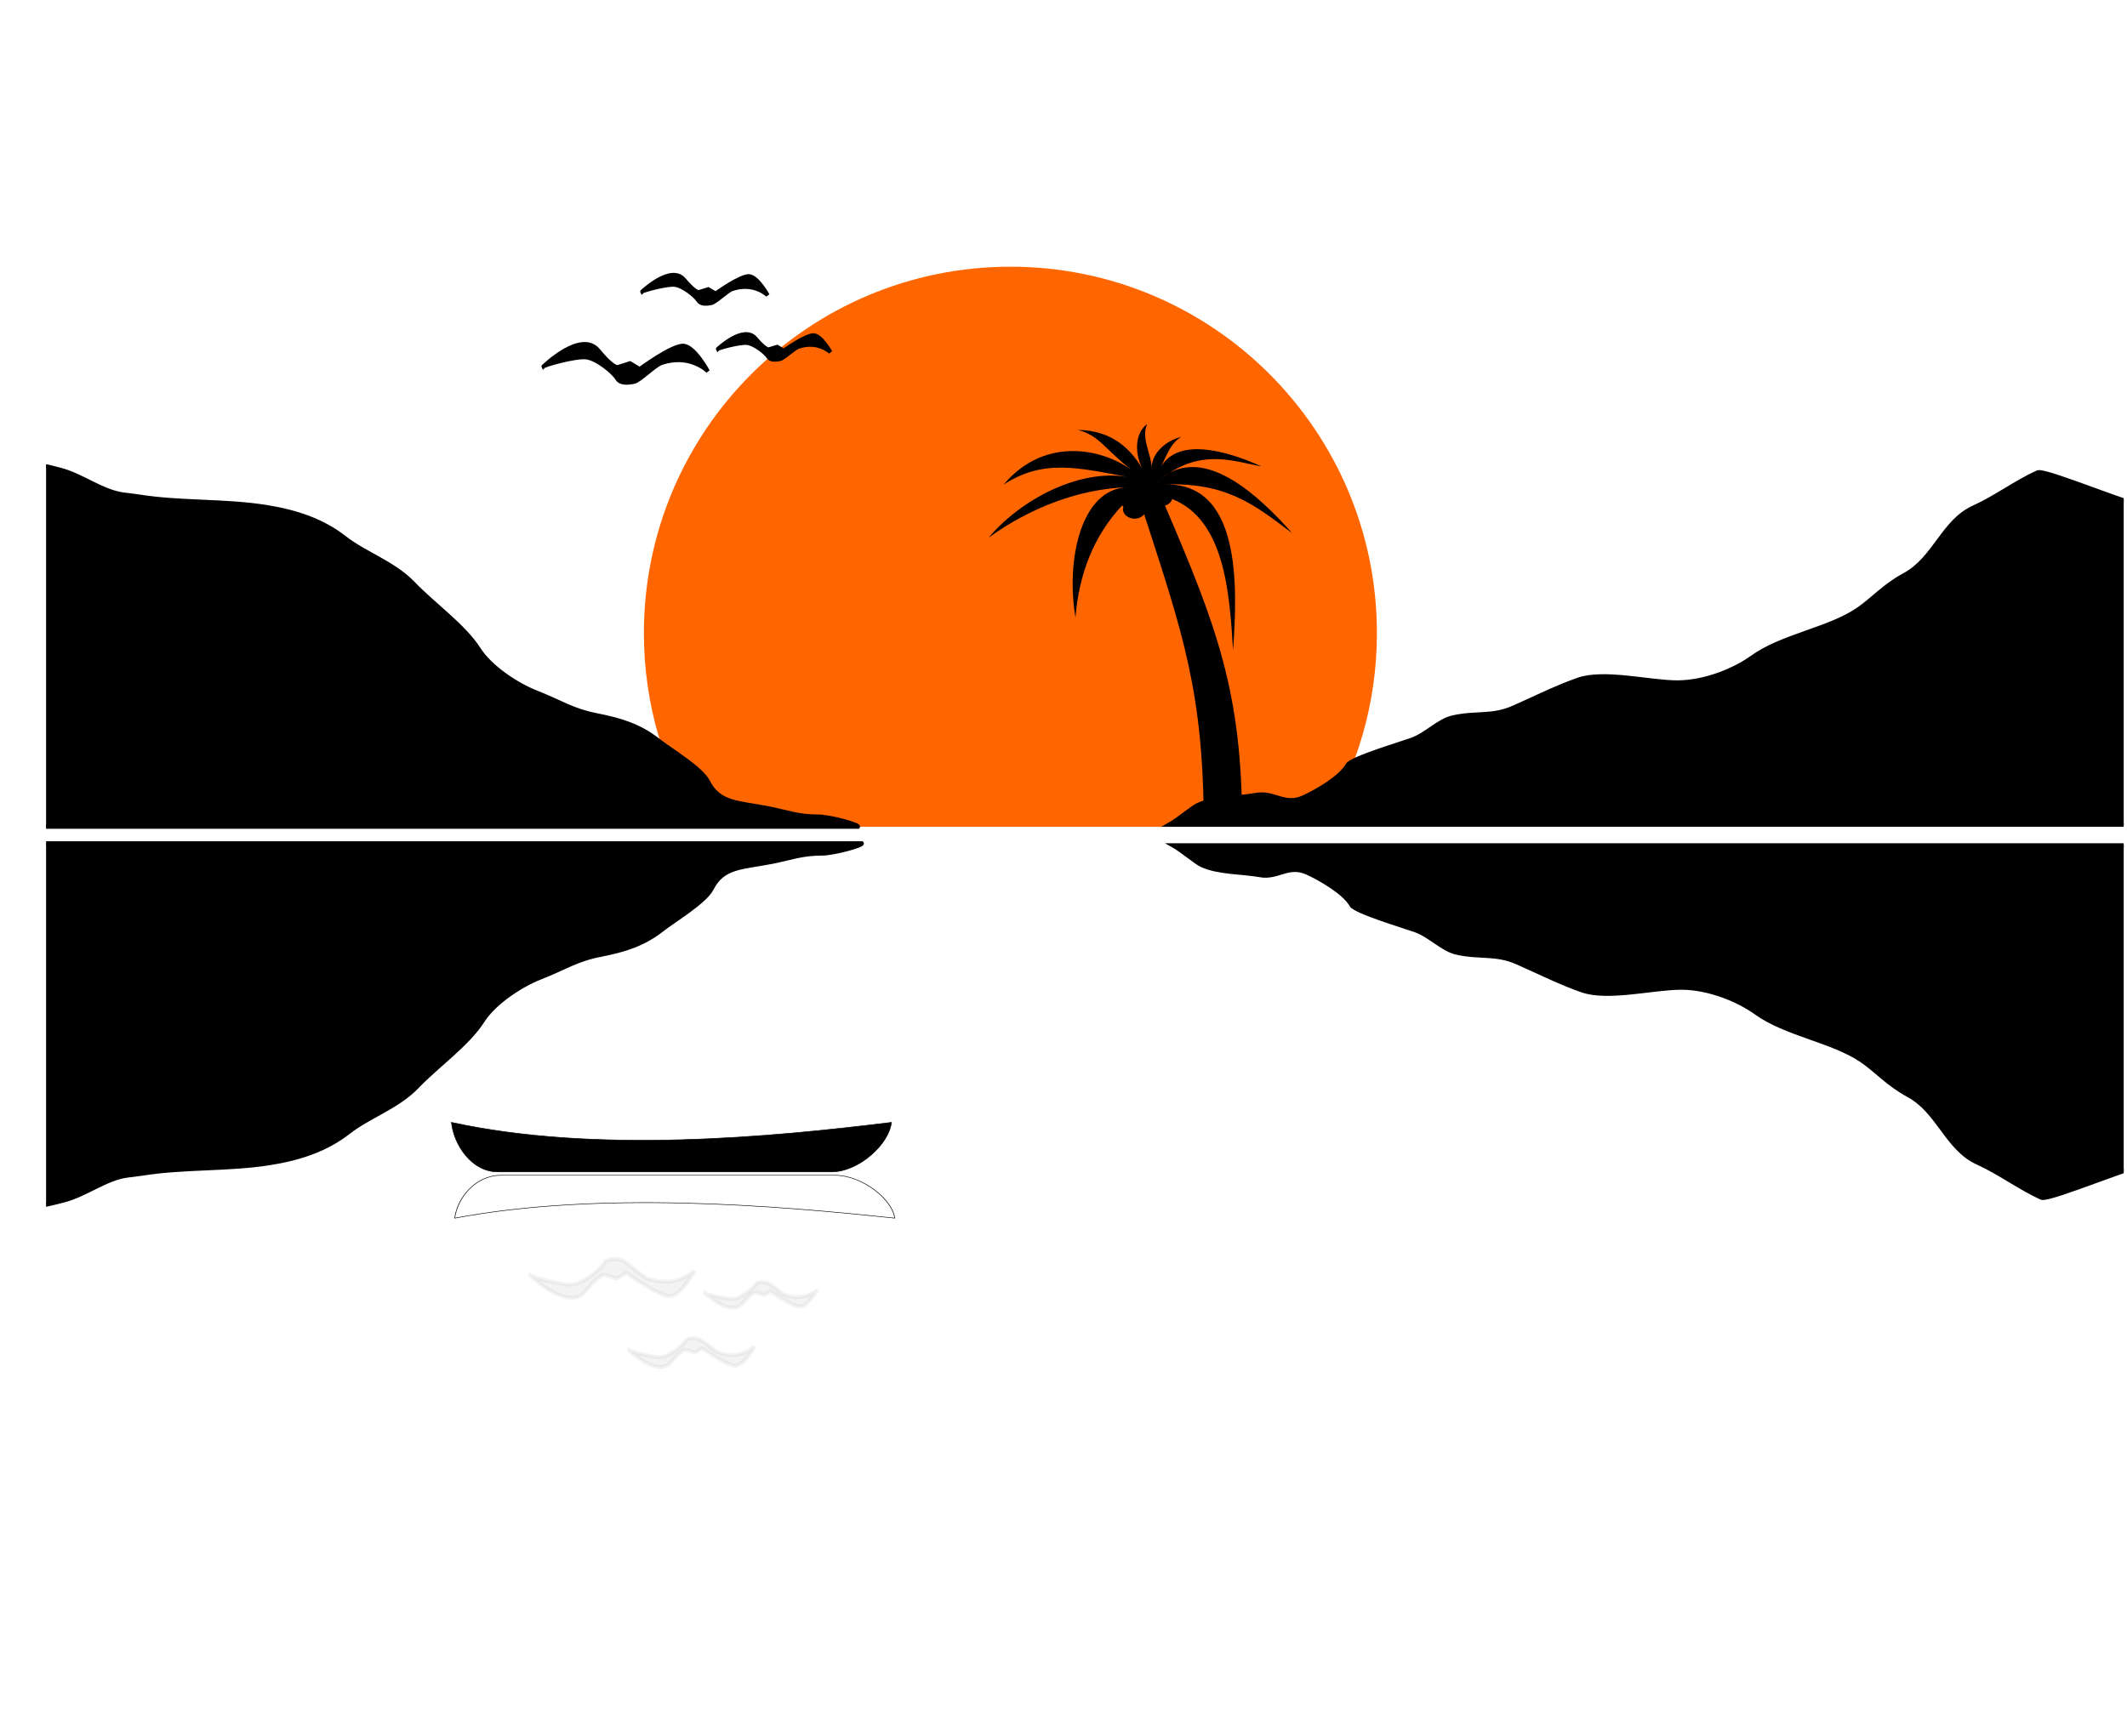 <?xml version="1.0" encoding="UTF-8" standalone="no"?>
<!-- Created with Inkscape (http://www.inkscape.org/) -->
<svg xmlns:dc="http://purl.org/dc/elements/1.1/" xmlns:cc="http://creativecommons.org/ns#" xmlns:rdf="http://www.w3.org/1999/02/22-rdf-syntax-ns#" xmlns:svg="http://www.w3.org/2000/svg" xmlns="http://www.w3.org/2000/svg" xmlns:xlink="http://www.w3.org/1999/xlink" xmlns:sodipodi="http://sodipodi.sourceforge.net/DTD/sodipodi-0.dtd" xmlns:inkscape="http://www.inkscape.org/namespaces/inkscape" width="537.076" height="438.506" id="svg1901" sodipodi:version="0.32" inkscape:version="0.46" sodipodi:docname="Sunset_Scene.svg" sodipodi:docbase="/home/tsoots/ohj/translations/po" inkscape:output_extension="org.inkscape.output.svg.inkscape" version="1.0">
  <defs id="defs1903">
    <linearGradient inkscape:collect="always" id="linearGradient3563">
      <stop style="stop-color: rgb(0, 0, 0); stop-opacity: 1;" offset="0" id="stop3565"/>
      <stop style="stop-color: rgb(0, 0, 0); stop-opacity: 0;" offset="1" id="stop3567"/>
    </linearGradient>
    <linearGradient id="linearGradient3430">
      <stop style="stop-color: rgb(170, 68, 0); stop-opacity: 1;" offset="0" id="stop3432"/>
      <stop style="stop-color: rgb(234, 74, 0); stop-opacity: 1;" offset="1" id="stop3434"/>
    </linearGradient>
    <linearGradient inkscape:collect="always" id="linearGradient3422">
      <stop style="stop-color: rgb(0, 0, 0); stop-opacity: 1;" offset="0" id="stop3424"/>
      <stop style="stop-color: rgb(0, 0, 0); stop-opacity: 0;" offset="1" id="stop3426"/>
    </linearGradient>
    <linearGradient id="linearGradient3368">
      <stop style="stop-color: rgb(115, 46, 0); stop-opacity: 1;" offset="0" id="stop3370"/>
      <stop id="stop3376" offset="0.5" style="stop-color: rgb(167, 66, 0); stop-opacity: 1;"/>
      <stop style="stop-color: rgb(78, 31, 0); stop-opacity: 1;" offset="1" id="stop3372"/>
    </linearGradient>
    <linearGradient inkscape:collect="always" id="linearGradient2545">
      <stop style="stop-color: rgb(255, 102, 0); stop-opacity: 1;" offset="0" id="stop2547"/>
      <stop style="stop-color: rgb(255, 102, 0); stop-opacity: 0;" offset="1" id="stop2549"/>
    </linearGradient>
    <filter id="filter2387" inkscape:label="smudge fine" x="0" width="1.5" height="1.5" y="0">
      <feTurbulence id="feTurbulence2389" type="turbulence" baseFrequency="0.4 0.4" numOctaves="1" seed="0" in="SourceAlpha"/>
      <feDisplacementMap id="feDisplacementMap2391" yChannelSelector="G" xChannelSelector="R" scale="52.334" in="SourceGraphic"/>
    </filter>
    <filter inkscape:label="smudge" id="filter2698" y="-0.01" x="0.01" height="1.25">
      <feTurbulence in="SourceAlpha" seed="81" numOctaves="2" baseFrequency="0.135" type="fractalNoise" id="feTurbulence2700"/>
      <feDisplacementMap in="SourceGraphic" scale="52.334" xChannelSelector="R" yChannelSelector="G" id="feDisplacementMap2702"/>
    </filter>
    <filter inkscape:label="waves" id="filter2706" x="-0.08" y="-0.12" height="1.43">
      <feTurbulence in="SourceAlpha" seed="30" numOctaves="1" baseFrequency="0 0.073" type="fractalNoise" id="feTurbulence2708"/>
      <feDisplacementMap in="SourceGraphic" scale="53.005" xChannelSelector="R" yChannelSelector="G" id="feDisplacementMap2710"/>
    </filter>
    <filter inkscape:label="scratched ==" id="filter2420" y="-0.22" x="-0.18">
      <feTurbulence in="SourceAlpha" seed="0" numOctaves="2" baseFrequency="0 0.396" type="fractalNoise" id="feTurbulence2422"/>
      <feDisplacementMap in="SourceGraphic" scale="27.596" xChannelSelector="G" yChannelSelector="R" id="feDisplacementMap2424"/>
    </filter>
    <filter id="filter2426" inkscape:label="scratched |||">
      <feTurbulence id="feTurbulence2428" type="turbulence" baseFrequency="0.4 0" numOctaves="1" seed="266" in="SourceAlpha"/>
      <feDisplacementMap id="feDisplacementMap2430" yChannelSelector="G" xChannelSelector="R" scale="26.503" in="SourceGraphic"/>
    </filter>
    <radialGradient inkscape:collect="always" xlink:href="#linearGradient2545" id="radialGradient2551" cx="587.248" cy="211.923" fx="587.248" fy="211.923" r="89.073" gradientUnits="userSpaceOnUse" gradientTransform="matrix(0.034, 1.377, -1.233, 0.031, 828.468, -602.956)"/>
    <linearGradient inkscape:collect="always" xlink:href="#linearGradient3368" id="linearGradient3374" x1="502.177" y1="264.526" x2="506.893" y2="456.673" gradientUnits="userSpaceOnUse"/>
    <linearGradient inkscape:collect="always" xlink:href="#linearGradient3422" id="linearGradient3428" x1="78.185" y1="102.671" x2="82.949" y2="-59.282" gradientUnits="userSpaceOnUse"/>
    <linearGradient inkscape:collect="always" xlink:href="#linearGradient3430" id="linearGradient3436" x1="490.435" y1="211.371" x2="490.435" y2="46.756" gradientUnits="userSpaceOnUse"/>
    <clipPath clipPathUnits="userSpaceOnUse" id="clipPath3491">
      <rect style="opacity: 1; fill: rgb(0, 0, 0); fill-opacity: 1; fill-rule: nonzero; stroke: none; stroke-width: 0.147; stroke-linecap: round; stroke-linejoin: miter; marker: none; stroke-miterlimit: 4; stroke-dasharray: none; stroke-dashoffset: 0pt; stroke-opacity: 1; visibility: visible; display: inline; overflow: visible;" id="rect3493" width="524.605" height="409.042" x="116.727" y="46.756"/>
    </clipPath>
    <clipPath clipPathUnits="userSpaceOnUse" id="clipPath3495">
      <rect style="opacity: 1; fill: rgb(0, 0, 0); fill-opacity: 1; fill-rule: nonzero; stroke: none; stroke-width: 0.147; stroke-linecap: round; stroke-linejoin: miter; marker: none; stroke-miterlimit: 4; stroke-dasharray: none; stroke-dashoffset: 0pt; stroke-opacity: 1; visibility: visible; display: inline; overflow: visible;" id="rect3497" width="749.464" height="584.368" x="-343.413" y="-440.874" transform="scale(1, -1)"/>
    </clipPath>
    <clipPath clipPathUnits="userSpaceOnUse" id="clipPath3499">
      <rect style="opacity: 1; fill: rgb(0, 0, 0); fill-opacity: 1; fill-rule: nonzero; stroke: none; stroke-width: 0.147; stroke-linecap: round; stroke-linejoin: miter; marker: none; stroke-miterlimit: 4; stroke-dasharray: none; stroke-dashoffset: 0pt; stroke-opacity: 1; visibility: visible; display: inline; overflow: visible;" id="rect3501" width="524.605" height="409.042" x="120.052" y="50.913"/>
    </clipPath>
    <clipPath clipPathUnits="userSpaceOnUse" id="clipPath3503">
      <rect style="opacity: 1; fill: rgb(0, 0, 0); fill-opacity: 1; fill-rule: nonzero; stroke: none; stroke-width: 0.147; stroke-linecap: round; stroke-linejoin: miter; marker: none; stroke-miterlimit: 4; stroke-dasharray: none; stroke-dashoffset: 0pt; stroke-opacity: 1; visibility: visible; display: inline; overflow: visible;" id="rect3505" width="749.464" height="584.368" x="-340.045" y="-150.593"/>
    </clipPath>
    <clipPath clipPathUnits="userSpaceOnUse" id="clipPath3507">
      <rect style="opacity: 1; fill: rgb(0, 0, 0); fill-opacity: 1; fill-rule: nonzero; stroke: none; stroke-width: 0.147; stroke-linecap: round; stroke-linejoin: miter; marker: none; stroke-miterlimit: 4; stroke-dasharray: none; stroke-dashoffset: 0pt; stroke-opacity: 1; visibility: visible; display: inline; overflow: visible;" id="rect3509" width="524.605" height="409.042" x="123.335" y="19.831"/>
    </clipPath>
    <clipPath clipPathUnits="userSpaceOnUse" id="clipPath3511">
      <rect style="opacity: 1; fill: rgb(0, 0, 0); fill-opacity: 1; fill-rule: nonzero; stroke: none; stroke-width: 0.147; stroke-linecap: round; stroke-linejoin: miter; marker: none; stroke-miterlimit: 4; stroke-dasharray: none; stroke-dashoffset: 0pt; stroke-opacity: 1; visibility: visible; display: inline; overflow: visible;" id="rect3513" width="524.605" height="409.042" x="120.468" y="50.913"/>
    </clipPath>
    <clipPath clipPathUnits="userSpaceOnUse" id="clipPath3515">
      <rect style="opacity: 1; fill: rgb(0, 0, 0); fill-opacity: 1; fill-rule: nonzero; stroke: none; stroke-width: 0.147; stroke-linecap: round; stroke-linejoin: miter; marker: none; stroke-miterlimit: 4; stroke-dasharray: none; stroke-dashoffset: 0pt; stroke-opacity: 1; visibility: visible; display: inline; overflow: visible;" id="rect3517" width="524.605" height="409.042" x="345.15" y="-5.659"/>
    </clipPath>
    <clipPath clipPathUnits="userSpaceOnUse" id="clipPath3519">
      <rect style="opacity: 1; fill: rgb(0, 0, 0); fill-opacity: 1; fill-rule: nonzero; stroke: none; stroke-width: 0.147; stroke-linecap: round; stroke-linejoin: miter; marker: none; stroke-miterlimit: 4; stroke-dasharray: none; stroke-dashoffset: 0pt; stroke-opacity: 1; visibility: visible; display: inline; overflow: visible;" id="rect3521" width="461.74" height="409.042" x="158.728" y="19.831"/>
    </clipPath>
    <linearGradient inkscape:collect="always" xlink:href="#linearGradient3563" id="linearGradient3569" x1="202.485" y1="336.801" x2="202.485" y2="349.434" gradientUnits="userSpaceOnUse"/>
    <linearGradient inkscape:collect="always" xlink:href="#linearGradient3422" id="linearGradient3571" gradientUnits="userSpaceOnUse" x1="78.185" y1="102.671" x2="82.949" y2="-59.282"/>
    <linearGradient inkscape:collect="always" xlink:href="#linearGradient3422" id="linearGradient3573" gradientUnits="userSpaceOnUse" x1="78.185" y1="102.671" x2="82.949" y2="-59.282"/>
  </defs>
  <sodipodi:namedview id="base" pagecolor="#ffffff" bordercolor="#666666" borderopacity="1.0" inkscape:pageopacity="0.0" inkscape:pageshadow="2" inkscape:zoom="1.2028097" inkscape:cx="305.08867" inkscape:cy="294.64384" inkscape:document-units="px" inkscape:current-layer="layer1" gridtolerance="10000" inkscape:window-width="1280" inkscape:window-height="977" inkscape:window-x="0" inkscape:window-y="20" showgrid="false" showguides="true" inkscape:guide-bbox="true" objecttolerance="1" guidetolerance="4" inkscape:snap-bbox="true"/>
  <g inkscape:label="Taso 1" inkscape:groupmode="layer" id="layer1" style="opacity: 1;" transform="translate(2.867, -40.915)">
    <rect style="opacity: 1; fill: url(&quot;#linearGradient3374&quot;) rgb(0, 0, 0); fill-opacity: 1; fill-rule: nonzero; stroke: none; stroke-width: 0.147; stroke-linecap: round; stroke-linejoin: miter; marker: none; stroke-miterlimit: 4; stroke-dasharray: none; stroke-dashoffset: 0pt; stroke-opacity: 1; visibility: visible; display: inline; overflow: visible; filter: url(&quot;#filter2706&quot;);" id="rect3341" width="562.297" height="229.673" x="103.736" y="227" transform="matrix(1.136, 0, 0, 1, -171.567, 22.747)" clip-path="url(#clipPath3519)"/>
    <path transform="translate(-336.378, 48.237)" d="M 680,234 A 89,89 0 1 1 502,234 A 89,89 0 1 1 680,234 z" sodipodi:ry="89" sodipodi:rx="89" sodipodi:cy="234" sodipodi:cx="591" id="path2540" style="opacity: 1; fill: url(&quot;#radialGradient2551&quot;) rgb(0, 0, 0); fill-opacity: 1; fill-rule: nonzero; stroke: none; stroke-width: 0.147; stroke-linecap: round; stroke-linejoin: miter; marker: none; stroke-miterlimit: 4; stroke-dasharray: none; stroke-dashoffset: 0pt; stroke-opacity: 1; visibility: visible; display: inline; overflow: visible; filter: url(&quot;#filter2706&quot;);" sodipodi:type="arc" clip-path="url(#clipPath3515)"/>
    <rect style="opacity: 1; fill: url(&quot;#linearGradient3436&quot;) rgb(0, 0, 0); fill-opacity: 1; fill-rule: nonzero; stroke: none; stroke-width: 0.147; stroke-linecap: round; stroke-linejoin: miter; marker: none; stroke-miterlimit: 4; stroke-dasharray: none; stroke-dashoffset: 0pt; stroke-opacity: 1; visibility: visible; display: inline; overflow: visible;" id="rect2538" width="558.674" height="226.927" x="102.048" y="31.082" clip-path="url(#clipPath3511)" transform="translate(-110.865, -9.998)"/>
    <path style="opacity: 1; fill: rgb(255, 102, 0); fill-opacity: 1; fill-rule: nonzero; stroke: none; stroke-width: 0.147; stroke-linecap: round; stroke-linejoin: miter; marker: none; stroke-miterlimit: 4; stroke-dasharray: none; stroke-dashoffset: 0pt; stroke-opacity: 1; visibility: visible; display: inline; overflow: visible;" d="M 366.844,85.531 C 315.764,85.531 274.281,127.014 274.281,178.094 C 274.281,196.052 279.417,212.804 288.281,227 L 445.375,227 C 454.24,212.804 459.375,196.052 459.375,178.094 C 459.375,127.014 417.924,85.531 366.844,85.531 z" transform="translate(-114.563, 22.747)" id="path2421" clip-path="url(#clipPath3507)"/>
    <g id="g2513" transform="matrix(0.7, 0, 0, 0.7, 246.794, 147.988)" style="fill: rgb(0, 0, 0);" clip-path="url(#clipPath3503)">
      <g transform="translate(-27.031, -6.781)" inkscape:label="Layer 1" id="g2515" style="fill: rgb(0, 0, 0);"/>
      <path style="fill: rgb(0, 0, 0); fill-opacity: 1; fill-rule: evenodd; stroke: none; stroke-width: 0.25pt; stroke-linecap: butt; stroke-linejoin: miter; stroke-opacity: 1;" id="use2693" d="M 57.188,0 C 52.989,3.063 52.386,9.848 55.312,15.969 C 51.628,9.952 45.332,2.323 32.094,2.156 C 40.104,4.203 41.81,9.189 52.25,17.219 C 42.604,9.478 20.819,3.589 5.344,21.906 C 19.732,12.591 32.018,15.779 49.969,19.094 C 32.181,16.163 11.311,27.578 0,41 C 15,30.16 32.915,23.314 50.344,22.844 C 33.3,23.079 27.76,48.971 31.281,69.812 C 32.519,54.474 37.714,40.48 48.156,29.375 C 48.3,29.599 48.411,29.839 48.594,30.031 C 48.535,30.262 48.406,30.474 48.406,30.719 C 48.406,32.627 50.301,34.188 52.625,34.188 C 54.081,34.188 55.306,33.517 56.062,32.594 C 70.098,75.84 77.562,97.233 77.562,145.375 L 91.406,144.906 C 91.406,96.751 82.199,72.97 63.562,29.438 C 64.892,29.088 65.851,28.216 66.188,27.094 C 85.009,34.644 86.87,60.546 88.125,81.719 C 89.833,58.013 91.053,19.954 62.156,21.906 C 85.369,20.705 95.809,29.072 109.469,39.438 C 96.757,25.029 79.418,9.952 65.281,17.625 C 64.247,18.291 63.22,18.881 62.156,19.719 C 63.172,18.883 64.227,18.197 65.281,17.625 C 78.028,9.415 88.583,13.498 98.406,15.344 C 84.88,9.205 68.411,5.149 62.25,15.281 C 64.824,9.809 65.927,6.833 69.406,4.688 C 64.227,5.919 58.747,10.35 58.75,15.969 C 58.727,10.778 54.781,5.057 57.188,0 z" sodipodi:nodetypes="cccccccccccsscccccccccccccccc"/>
    </g>
    <path id="path2518" style="fill: rgb(0, 0, 0); fill-rule: evenodd; stroke: rgb(0, 0, 0); stroke-width: 1px; stroke-linecap: butt; stroke-linejoin: miter; stroke-opacity: 1;" d="M 623.141,168.487 C 623.043,168.493 622.959,168.519 622.9,168.546 C 617.489,170.988 612.286,174.914 606.809,177.386 C 599.022,180.901 596.949,190.303 589.318,194.436 C 584.073,197.277 581.271,200.673 577.425,203.276 C 570.128,208.216 558.315,209.877 550.839,215.274 C 546.411,218.472 538.913,221.589 531.95,221.589 C 524.848,221.589 513.366,218.574 506.763,220.957 C 501.416,222.888 498.26,224.479 493.47,226.641 C 492.538,227.062 491.605,227.483 490.672,227.904 C 485.188,230.378 481.12,229.112 475.28,230.429 C 471.587,231.263 468.675,234.708 464.786,236.113 C 462.478,236.946 449.604,240.786 448.695,242.427 C 446.952,245.573 440.888,249.108 437.501,250.636 C 432.71,252.798 430.163,249.182 425.607,250.005 C 421.06,250.826 415.184,250.604 410.915,252.531 C 409.363,253.231 405.927,256.259 403.548,257.582 L 662.079,257.582 L 662.079,184.293 C 661.842,184.104 661.603,183.903 661.379,183.701 C 657.913,180.572 657.668,178.622 652.984,178.018 C 647.326,177.288 626.169,168.276 623.141,168.487 z M 103.048,164.395 L 103.048,258.082 L 325.06,258.082 C 325.572,257.547 317.96,255.476 315.089,255.476 C 309.882,255.476 307.164,254.312 302.46,253.39 C 294.731,251.874 290.05,252.257 287.172,246.612 C 285.454,243.243 277.736,238.689 274.542,236.184 C 269.942,232.575 265.162,231.086 259.254,229.927 C 252.828,228.667 250.353,226.697 243.966,224.192 C 238.735,222.14 232.182,217.699 229.342,213.243 C 225.539,207.276 217.85,201.918 212.724,196.558 C 207.859,191.47 200.551,189.095 195.442,185.088 C 189.877,180.722 183.119,178.462 175.501,177.267 C 164.992,175.618 154.086,176.306 143.595,174.66 C 142.273,174.453 140.936,174.312 139.607,174.138 C 134.234,173.436 129.092,169.304 123.654,167.882 C 116.684,166.06 110.037,164.819 103.048,164.395 z" clip-path="url(#clipPath3499)" transform="translate(-111.28, -8.336)"/>
    <g style="fill: url(&quot;#linearGradient3428&quot;) rgb(0, 0, 0); fill-opacity: 1; filter: url(&quot;#filter2706&quot;);" transform="matrix(0.7, 0, 0, -0.7, 251.646, 348.683)" id="g3351" clip-path="url(#clipPath3495)">
      <g style="fill: url(&quot;#linearGradient3571&quot;) rgb(0, 0, 0); fill-opacity: 1;" id="g3353" inkscape:label="Layer 1" transform="translate(-27.031, -6.781)"/>
      <path sodipodi:nodetypes="cccccccccccsscccccccccccccccc" d="M 57.188,0 C 52.989,3.063 52.386,9.848 55.312,15.969 C 51.628,9.952 45.332,2.323 32.094,2.156 C 40.104,4.203 41.81,9.189 52.25,17.219 C 42.604,9.478 20.819,3.589 5.344,21.906 C 19.732,12.591 32.018,15.779 49.969,19.094 C 32.181,16.163 11.311,27.578 0,41 C 15,30.16 32.915,23.314 50.344,22.844 C 33.3,23.079 27.76,48.971 31.281,69.812 C 32.519,54.474 37.714,40.48 48.156,29.375 C 48.3,29.599 48.411,29.839 48.594,30.031 C 48.535,30.262 48.406,30.474 48.406,30.719 C 48.406,32.627 50.301,34.188 52.625,34.188 C 54.081,34.188 55.306,33.517 56.062,32.594 C 70.098,75.84 77.562,97.233 77.562,145.375 L 91.406,144.906 C 91.406,96.751 82.199,72.97 63.562,29.438 C 64.892,29.088 65.851,28.216 66.188,27.094 C 85.009,34.644 86.87,60.546 88.125,81.719 C 89.833,58.013 91.053,19.954 62.156,21.906 C 85.369,20.705 95.809,29.072 109.469,39.438 C 96.757,25.029 79.418,9.952 65.281,17.625 C 64.247,18.291 63.22,18.881 62.156,19.719 C 63.172,18.883 64.227,18.197 65.281,17.625 C 78.028,9.415 88.583,13.498 98.406,15.344 C 84.88,9.205 68.411,5.149 62.25,15.281 C 64.824,9.809 65.927,6.833 69.406,4.688 C 64.227,5.919 58.747,10.35 58.75,15.969 C 58.727,10.778 54.781,5.057 57.188,0 z" id="path3355" style="fill: url(&quot;#linearGradient3573&quot;) rgb(0, 0, 0); fill-opacity: 1; fill-rule: evenodd; stroke: none; stroke-width: 0.25pt; stroke-linecap: butt; stroke-linejoin: miter; stroke-opacity: 1;"/>
    </g>
    <path d="M 620.783,347.678 C 620.685,347.672 620.601,347.646 620.542,347.619 C 615.131,345.177 609.929,341.251 604.451,338.779 C 596.664,335.264 594.591,325.861 586.961,321.729 C 581.715,318.888 578.913,315.492 575.067,312.889 C 567.77,307.949 555.957,306.288 548.482,300.891 C 544.054,297.693 536.555,294.576 529.592,294.576 C 522.49,294.576 511.009,297.591 504.406,295.207 C 499.059,293.277 495.902,291.686 491.113,289.524 C 490.18,289.103 489.247,288.682 488.314,288.261 C 482.83,285.786 478.763,287.053 472.923,285.736 C 469.229,284.902 466.318,281.456 462.428,280.052 C 460.12,279.219 447.246,275.379 446.337,273.738 C 444.594,270.592 438.53,267.057 435.143,265.529 C 430.353,263.367 427.806,266.983 423.25,266.16 C 418.703,265.339 412.826,265.561 408.558,263.634 C 407.006,262.934 403.57,259.906 401.19,258.582 L 659.721,258.582 L 659.721,331.872 C 659.485,332.061 659.245,332.262 659.022,332.464 C 655.555,335.593 655.31,337.543 650.626,338.147 C 644.969,338.877 623.811,347.889 620.783,347.678 z M 100.69,351.77 L 100.69,258.082 L 322.702,258.082 C 323.214,258.618 315.603,260.689 312.732,260.689 C 307.525,260.689 304.806,261.853 300.102,262.775 C 292.373,264.291 287.693,263.908 284.814,269.553 C 283.096,272.922 275.379,277.476 272.185,279.981 C 267.584,283.59 262.804,285.079 256.896,286.238 C 250.47,287.498 247.995,289.468 241.608,291.973 C 236.377,294.024 229.825,298.466 226.984,302.922 C 223.181,308.889 215.492,314.247 210.367,319.607 C 205.501,324.695 198.193,327.07 193.084,331.077 C 187.519,335.443 180.761,337.703 173.143,338.898 C 162.634,340.547 151.729,339.859 141.237,341.505 C 139.916,341.712 138.578,341.853 137.249,342.026 C 131.876,342.729 126.735,346.861 121.296,348.283 C 114.327,350.105 107.679,351.346 100.69,351.77 z" style="fill: rgb(0, 0, 0); fill-rule: evenodd; stroke: rgb(0, 0, 0); stroke-width: 1px; stroke-linecap: butt; stroke-linejoin: miter; stroke-opacity: 1; filter: url(&quot;#filter2706&quot;);" id="path3366" clip-path="url(#clipPath3491)" transform="translate(-107.955, -4.179)"/>
    <rect style="opacity: 1; fill: rgb(0, 0, 0); fill-opacity: 1; fill-rule: nonzero; stroke: none; stroke-width: 0.147; stroke-linecap: round; stroke-linejoin: miter; marker: none; stroke-miterlimit: 4; stroke-dasharray: none; stroke-dashoffset: 0pt; stroke-opacity: 1; visibility: visible; display: inline; overflow: visible;" id="rect3457" width="10.808" height="0" x="0.831" y="7.338" transform="translate(-2.867, 31.082)"/>
    <path id="path3549" style="fill: rgb(0, 0, 0); fill-rule: evenodd; stroke: rgb(0, 0, 0); stroke-width: 1px; stroke-linecap: butt; stroke-linejoin: miter; stroke-opacity: 1;" d="M 134.301,133.529 C 134.301,133.529 143.87,124.125 148.219,129.415 C 152.568,134.704 153.438,133.529 153.438,133.529 L 156.222,132.647 L 158.657,134.117 C 158.657,134.117 167.008,127.945 169.792,128.239 C 172.575,128.533 175.881,134.704 175.881,134.704 C 175.881,134.704 171.353,130.103 164.051,132.647 C 162.506,133.185 158.657,137.055 157.266,137.349 C 155.874,137.643 153.786,137.937 152.916,136.467 C 152.046,134.998 147.871,131.472 145.087,131.178 C 142.304,130.884 134.127,133.235 134.301,133.529 z M 159.242,114.61 C 159.242,114.61 166.545,107.602 169.865,111.544 C 173.185,115.486 173.849,114.61 173.849,114.61 L 175.973,113.953 L 177.832,115.048 C 177.832,115.048 184.206,110.449 186.331,110.668 C 188.455,110.887 190.978,115.486 190.978,115.486 C 190.978,115.486 187.522,112.057 181.949,113.953 C 180.77,114.354 177.832,117.238 176.77,117.457 C 175.708,117.676 174.114,117.895 173.45,116.8 C 172.786,115.705 169.599,113.077 167.475,112.858 C 165.35,112.639 159.109,114.391 159.242,114.61 z M 178.364,129.088 C 178.364,129.088 184.912,122.879 187.888,126.372 C 190.865,129.865 191.46,129.088 191.46,129.088 L 193.365,128.506 L 195.032,129.477 C 195.032,129.477 200.747,125.402 202.652,125.596 C 204.556,125.79 206.819,129.865 206.819,129.865 C 206.819,129.865 203.72,126.826 198.723,128.506 C 197.666,128.862 195.032,131.417 194.079,131.611 C 193.127,131.805 191.698,131.999 191.103,131.029 C 190.508,130.059 187.65,127.73 185.745,127.536 C 183.84,127.342 178.245,128.894 178.364,129.088 z"/>
    <path style="opacity: 1; fill: rgb(0, 0, 0); fill-opacity: 1; fill-rule: nonzero; stroke: rgb(0, 0, 0); stroke-width: 0.147; stroke-linecap: round; stroke-linejoin: miter; marker: none; stroke-miterlimit: 4; stroke-dasharray: none; stroke-dashoffset: 0pt; stroke-opacity: 1; visibility: visible; display: inline; overflow: visible;" d="M 111.121,324.404 C 111.719,330.021 116.176,336.89 122.811,336.89 L 207.19,336.89 C 213.824,336.89 221.618,330.02 222.217,324.404 C 192.016,328.112 147.821,332.381 111.121,324.404 z" id="rect3556" sodipodi:nodetypes="ccccc"/>
    <path sodipodi:nodetypes="ccccc" id="path3561" d="M 111.952,349.361 C 112.55,343.744 117.007,336.874 123.642,336.874 L 208.021,336.874 C 214.655,336.874 222.449,343.744 223.048,349.361 C 192.847,345.653 148.652,341.384 111.952,349.361 z" style="opacity: 1; fill: url(&quot;#linearGradient3569&quot;) rgb(0, 0, 0); fill-opacity: 1; fill-rule: nonzero; stroke: rgb(0, 0, 0); stroke-width: 0.158; stroke-linecap: round; stroke-linejoin: miter; marker: none; stroke-miterlimit: 4; stroke-dasharray: none; stroke-dashoffset: 0pt; stroke-opacity: 1; visibility: visible; display: inline; overflow: visible; filter: url(&quot;#filter2706&quot;);" transform="matrix(1, 0, 0, 0.867, 0, 45.692)"/>
    <path d="M 130.976,362.986 C 130.976,362.986 140.544,372.39 144.893,367.1 C 149.243,361.811 150.113,362.986 150.113,362.986 L 152.896,363.868 L 155.332,362.398 C 155.332,362.398 163.683,368.57 166.466,368.276 C 169.25,367.982 172.555,361.811 172.555,361.811 C 172.555,361.811 168.027,366.412 160.725,363.868 C 159.181,363.33 155.332,359.46 153.94,359.166 C 152.548,358.872 150.461,358.578 149.591,360.047 C 148.721,361.517 144.545,365.043 141.762,365.337 C 138.978,365.631 130.802,363.28 130.976,362.986 z M 155.916,381.905 C 155.916,381.905 163.22,388.913 166.539,384.971 C 169.859,381.029 170.523,381.905 170.523,381.905 L 172.648,382.562 L 174.507,381.467 C 174.507,381.467 180.88,386.066 183.005,385.847 C 185.13,385.628 187.653,381.029 187.653,381.029 C 187.653,381.029 184.197,384.458 178.623,382.562 C 177.444,382.161 174.507,379.277 173.444,379.058 C 172.382,378.839 170.789,378.62 170.125,379.715 C 169.461,380.81 166.274,383.438 164.149,383.657 C 162.025,383.876 155.784,382.124 155.916,381.905 z M 175.038,367.426 C 175.038,367.426 181.586,373.635 184.563,370.143 C 187.539,366.65 188.135,367.426 188.135,367.426 L 190.039,368.008 L 191.706,367.038 C 191.706,367.038 197.421,371.113 199.326,370.919 C 201.231,370.725 203.493,366.65 203.493,366.65 C 203.493,366.65 200.394,369.689 195.397,368.008 C 194.34,367.653 191.706,365.098 190.754,364.904 C 189.801,364.71 188.373,364.516 187.777,365.486 C 187.182,366.456 184.325,368.785 182.42,368.979 C 180.515,369.173 174.919,367.62 175.038,367.426 z" style="opacity: 0.22; fill: rgb(0, 0, 0); fill-rule: evenodd; stroke: rgb(0, 0, 0); stroke-width: 1px; stroke-linecap: butt; stroke-linejoin: miter; stroke-opacity: 1; filter: url(&quot;#filter2706&quot;);" id="path3577"/>
  </g>
</svg>